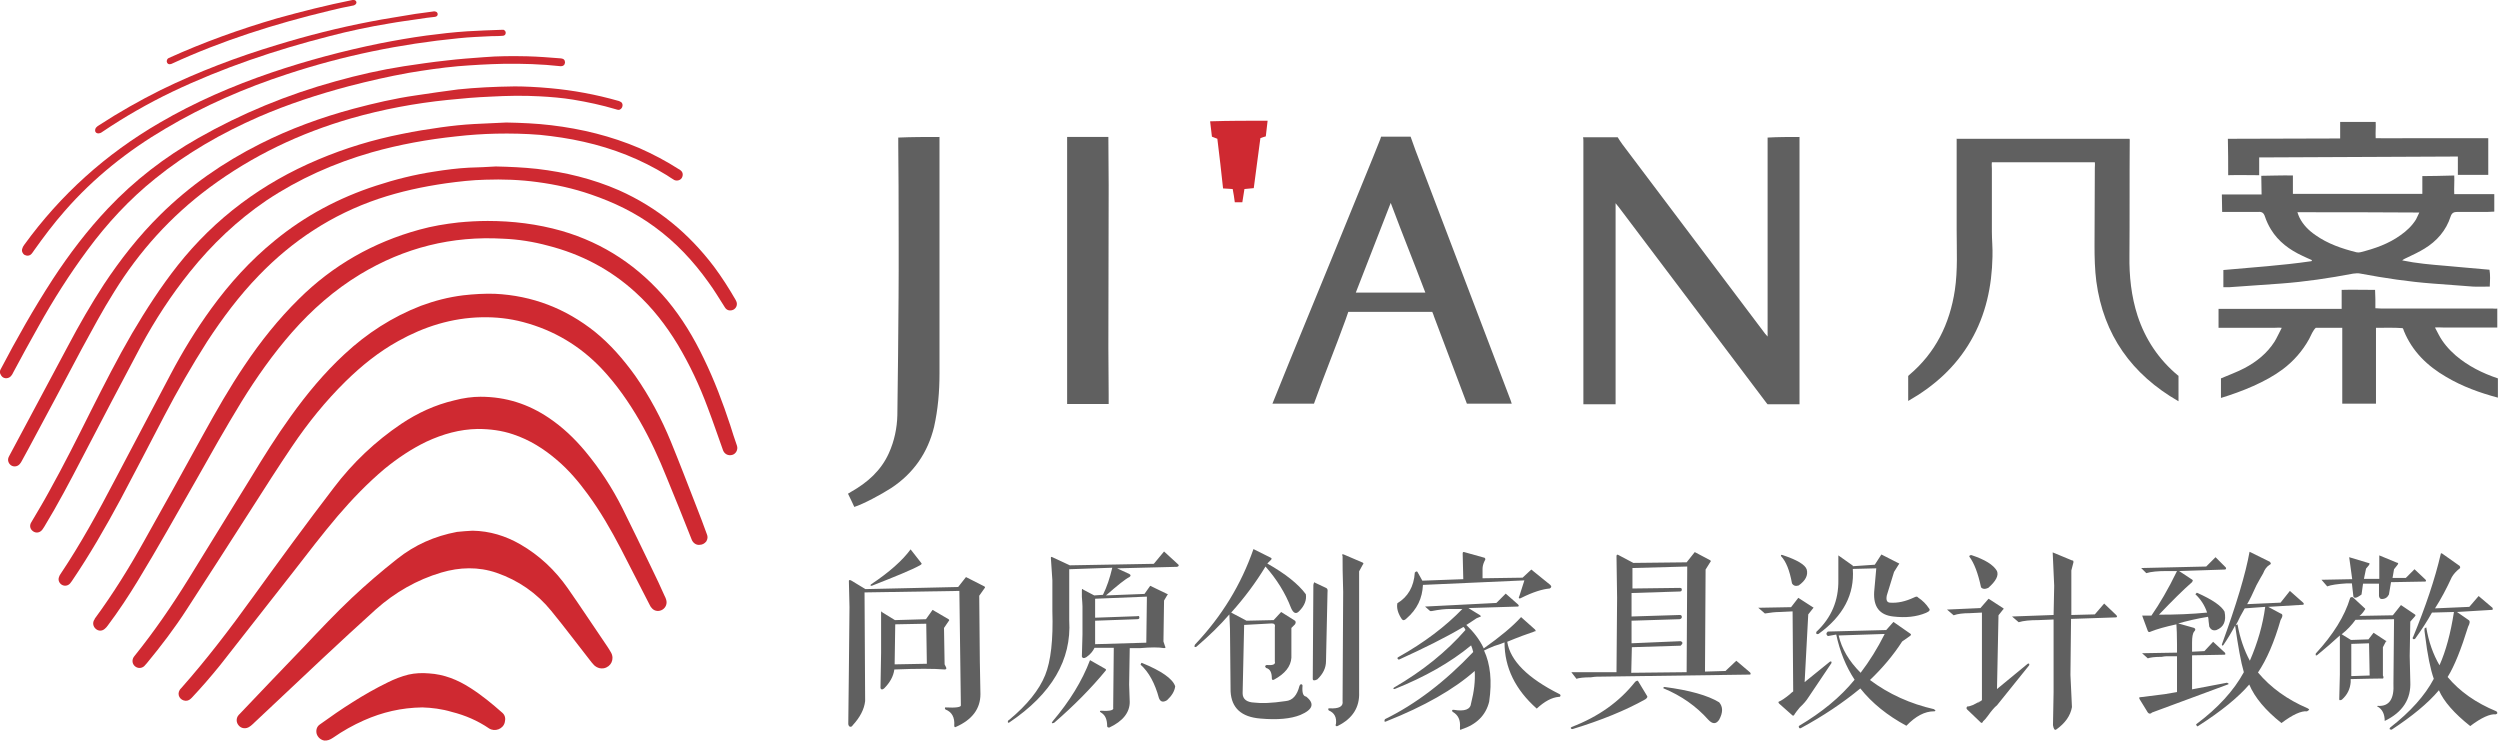 <?xml version="1.0" encoding="utf-8"?>
<!-- Generator: Adobe Illustrator 20.1.0, SVG Export Plug-In . SVG Version: 6.00 Build 0)  -->
<svg version="1.1" id="图层_1" xmlns="http://www.w3.org/2000/svg" xmlns:xlink="http://www.w3.org/1999/xlink" x="0px" y="0px"
	 viewBox="0 0 830.5 246" style="enable-background:new 0 0 830.5 246;" xml:space="preserve">
<style type="text/css">
	.st0{fill-rule:evenodd;clip-rule:evenodd;fill:#CF2931;}
	.st1{fill-rule:evenodd;clip-rule:evenodd;fill:#606060;}
	.st2{fill:#606060;}
</style>
<path class="st0" d="M0,123.9c-0.1-0.5,0.1-1,0.1-1c5.4-10.3,11.1-20.4,17.4-30.1C23,84.4,29,76.5,35.9,69.2
	c8.8-9.3,18.8-17,29.9-23.3c14.4-8.2,29.7-14.5,45.7-18.9c7.5-2.1,15-3.8,22.7-5c4.7-0.7,9.4-1.4,14.1-1.9c4.1-0.5,8.3-0.8,12.4-1.1
	c4.8-0.4,9.6-0.4,14.4-0.3c3.8,0.1,7.5,0.4,11.3,0.7c0.9,0.1,1.3,0.6,1.3,1.4c-0.1,0.8-0.6,1.2-1.4,1.2c-6.4-0.7-12.7-0.9-19.1-0.8
	c-5,0.1-10.1,0.4-15.1,0.8c-5.5,0.5-10.9,1.3-16.3,2.2c-6.7,1.2-13.2,2.7-19.8,4.4c-10.2,2.7-20.3,6-30,10.2
	c-12.3,5.4-23.9,12-34.4,20.5c-8.6,6.9-16,14.9-22.5,23.7c-6,8.1-11.4,16.6-16.3,25.4c-2.9,5.1-5.7,10.3-8.5,15.5
	c-0.1,0.2-0.2,0.5-0.4,0.7c-0.8,1.3-2.6,1.4-3.4,0.3C0.4,124.7,0.1,124.3,0,123.9z"/>
<path class="st0" d="M232.3,181c-1.1,0.1-2.1-0.7-2.5-1.7c-2.7-6.9-5.5-13.8-8.3-20.6c-2.6-6.5-5.5-12.8-9-18.9
	c-3.6-6.2-7.7-12.1-12.6-17.3c-7.2-7.6-15.9-12.8-26.1-15.5c-4.5-1.2-9.1-1.7-13.8-1.6c-9.9,0.2-19.1,3.1-27.7,7.9
	c-6.5,3.6-12.2,8.2-17.5,13.4c-6.7,6.6-12.5,13.8-17.7,21.5c-4.6,6.8-9,13.7-13.4,20.6c-7.2,11.2-14.4,22.5-21.7,33.7
	c-4,6.2-8.5,12.1-13.2,17.8c-0.3,0.3-0.6,0.7-0.9,1c-0.9,0.8-2.2,0.8-3.1,0c-0.9-0.8-1-2-0.4-3c0.1-0.1,0.2-0.3,0.3-0.4
	c6.6-8.2,12.5-16.8,18-25.7c6.9-11.2,13.8-22.4,20.7-33.6c4.2-6.9,8.5-13.8,13.2-20.3c5.3-7.4,11.1-14.4,17.8-20.6
	c7.5-7,15.9-12.4,25.4-16.1c4.6-1.7,9.2-2.9,14.1-3.5c3.5-0.4,7-0.6,10.5-0.5c12.5,0.6,23.5,4.9,33.2,12.6
	c5.2,4.2,9.5,9.2,13.4,14.6c4.8,6.9,8.7,14.2,11.9,22c2.9,7.1,5.7,14.4,8.5,21.6c1.2,3,2.3,6,3.4,9c0.4,0.9,0.3,1.7-0.2,2.5
	C234,180.6,233.3,181,232.3,181z"/>
<path class="st0" d="M159.6,131.8c8.6,0,16,2.5,22.7,7c4.6,3.1,8.5,6.8,12.1,11.1c4.9,5.9,9,12.2,12.4,19c3.3,6.6,6.5,13.3,9.7,19.9
	c1.5,3,2.9,6.1,4.3,9.2c0.2,0.4,0.4,0.8,0.5,1.2c0.4,1.3-0.1,2.6-1.2,3.3c-1.1,0.7-2.5,0.6-3.4-0.3c-0.4-0.4-0.7-0.8-0.9-1.3
	c-3.2-6.2-6.4-12.5-9.6-18.7c-3.3-6.3-6.8-12.4-11-18.1c-3-4.1-6.3-8-10.2-11.3c-4.3-3.7-9.1-6.7-14.5-8.5
	c-3.8-1.3-7.8-1.8-11.8-1.8c-6,0.1-11.6,1.7-17,4.2c-5,2.4-9.6,5.5-13.9,9c-5.7,4.8-10.8,10.1-15.6,15.7c-5.1,6-9.9,12.3-14.8,18.6
	c-8.1,10.3-16.2,20.7-24.3,31c-3,3.7-6.1,7.3-9.4,10.8c-0.6,0.6-1.1,1-2,1c-1.9-0.1-3-2-2-3.6c0.1-0.2,0.3-0.4,0.5-0.6
	c8.5-9.6,16.2-19.7,23.7-30.1c8.9-12.3,17.8-24.5,27-36.5c6.3-8.3,13.8-15.4,22.4-21.2c5.4-3.6,11.2-6.3,17.6-7.8
	C153.9,132.2,157,131.8,159.6,131.8z"/>
<path class="st0" d="M162,73.4c8.3,0,16.5,1,24.6,3.3c14.1,4.1,25.7,11.9,35.1,23.1c4.9,5.9,8.8,12.4,12.1,19.3
	c3.5,7.2,6.3,14.6,8.8,22.2c0.7,2.2,1.4,4.5,2.2,6.7c0.5,1.4-0.4,2.8-1.5,3.1c-1.3,0.4-2.6-0.2-3.1-1.5c-1.7-4.7-3.3-9.5-5.1-14.2
	c-2.7-7.3-6-14.3-10-21c-3.9-6.4-8.4-12.2-13.9-17.2c-8.4-7.7-18.2-12.8-29.2-15.6c-4.8-1.3-9.8-2.1-14.8-2.3
	c-17.1-1-32.9,3-47.5,11.8c-8.6,5.2-16.1,11.8-22.7,19.3c-6.3,7.2-11.8,15-16.8,23.1c-5.2,8.5-10.1,17.2-15,25.9
	c-6.4,11.2-12.7,22.5-19.4,33.5c-3.1,5.1-6.4,10.1-10,14.9c-0.3,0.4-0.6,0.8-1,1.1c-0.9,0.8-2.1,0.8-3,0c-0.9-0.8-1.1-2-0.5-3
	c0.1-0.1,0.2-0.2,0.2-0.4c6.1-8.3,11.5-17,16.5-26c6.6-11.7,13.1-23.5,19.6-35.3c4.3-7.8,8.7-15.5,13.7-22.9
	c5.3-7.9,11.2-15.3,18-22c11.3-11.2,24.7-18.8,40-23c4.3-1.2,8.6-1.9,13-2.4C155.4,73.6,158.7,73.4,162,73.4z"/>
<path class="st0" d="M157,176.3c5.7,0.1,10.9,1.7,15.8,4.5c6.4,3.7,11.6,8.6,15.8,14.6c4.4,6.3,8.6,12.7,12.9,19
	c0.5,0.8,1.1,1.6,1.5,2.4c1.2,2.2,0,4.7-2.4,5.2c-1.1,0.2-2.1-0.1-3-0.8c-0.4-0.4-0.8-0.8-1.1-1.2c-4.5-5.7-8.8-11.5-13.4-17.1
	c-4.8-5.9-10.9-10.1-18.1-12.6c-6.1-2.1-12.3-1.9-18.4-0.1c-8.1,2.4-15.4,6.6-21.7,12.2c-5.9,5.3-11.8,10.8-17.6,16.2
	c-7.8,7.3-15.6,14.7-23.5,22.1c-0.3,0.3-0.6,0.5-0.9,0.7c-1.1,0.8-2.7,0.7-3.6-0.4c-0.9-1-0.9-2.5,0-3.5c0.1-0.1,0.2-0.2,0.3-0.3
	c7.2-7.6,14.5-15.2,21.7-22.7c5.1-5.4,10.2-10.8,15.6-15.9c4.8-4.5,9.8-8.8,15-12.9c5.9-4.7,12.5-7.6,19.9-9
	C153.5,176.5,155.3,176.4,157,176.3z"/>
<path class="st0" d="M164.7,55.3c4.6,0.1,9.1,0.3,13.7,0.8c9.4,1.1,18.5,3.3,27.2,7.1c12.8,5.7,23.2,14.3,31.6,25.4
	c2.6,3.5,4.9,7.1,7.1,10.9c0.1,0.2,0.2,0.4,0.3,0.6c0.5,1.1,0,2.3-1,2.8c-1.1,0.5-2.2,0.2-2.8-0.8c-1.8-2.8-3.5-5.7-5.5-8.4
	c-5-7-10.8-13.2-17.8-18.3c-6.5-4.8-13.6-8.2-21.2-10.8c-5.8-2-11.7-3.3-17.7-4.1c-5.8-0.8-11.6-1-17.4-0.8
	c-4.4,0.1-8.7,0.6-13.1,1.2c-7.6,1.1-15.1,2.7-22.5,5.2c-15.3,5.2-28.4,13.8-39.6,25.4c-6.5,6.7-12.1,14.2-17.2,22
	c-5.1,8-9.8,16.2-14.2,24.6c-4.8,9.2-9.6,18.5-14.5,27.7c-5,9.3-10.3,18.5-16.2,27.2c-0.2,0.3-0.4,0.5-0.6,0.8
	c-0.7,0.8-1.8,1-2.7,0.5c-0.9-0.5-1.4-1.6-1-2.6c0.1-0.4,0.3-0.7,0.5-1c6.7-10,12.5-20.6,18.1-31.3c6.1-11.6,12.3-23.3,18.4-34.9
	c4-7.6,8.5-15,13.6-22c6.1-8.4,13-16,21.1-22.6c10-8.2,21.3-14.2,33.6-18.2c6.4-2.1,12.8-3.7,19.4-4.7c3.8-0.6,7.6-1.1,11.5-1.3
	C158.8,55.6,161.8,55.5,164.7,55.3z"/>
<path class="st0" d="M168.2,40.7c5,0.1,9.9,0.3,14.9,0.9c10.1,1.2,19.9,3.6,29.3,7.6c4.5,2,8.9,4.3,13.1,7c0.2,0.1,0.4,0.2,0.6,0.4
	c0.8,0.6,0.9,1.6,0.4,2.5c-0.5,0.8-1.6,1.1-2.5,0.7c-0.9-0.5-1.7-1.1-2.5-1.6c-8.6-5.3-17.8-8.9-27.6-11.1
	c-4.8-1.1-9.6-1.8-14.5-2.3c-4.9-0.4-9.8-0.5-14.6-0.4c-4.4,0.1-8.8,0.4-13.2,0.9c-9.5,1-18.9,2.7-28.1,5.3
	c-12.5,3.6-24.2,8.8-35,16c-9.7,6.6-18.1,14.6-25.4,23.7c-6.2,7.7-11.6,16-16.3,24.7c-6.6,12.4-13.1,24.8-19.6,37.3
	c-4,7.7-8,15.3-12.5,22.7c-0.2,0.3-0.4,0.6-0.6,0.9c-0.8,1.1-2.1,1.3-3.1,0.6c-1-0.7-1.3-1.9-0.6-3c2-3.4,4-6.7,5.9-10.2
	c4.9-8.8,9.4-17.8,13.9-26.8c4.4-8.7,8.8-17.4,13.7-25.8c4.6-7.8,9.5-15.4,15.1-22.5c12.5-15.8,28.2-27.4,46.7-35.2
	c9-3.8,18.2-6.6,27.8-8.5c4.3-0.9,8.7-1.6,13-2.2c3.6-0.5,7.3-0.9,11-1.1C161,41,164.6,40.9,168.2,40.7z"/>
<path class="st0" d="M171,28.7c3.2,0,7.5,0.2,11.8,0.6c7.7,0.7,15.2,2.1,22.6,4.2c0.2,0,0.3,0.1,0.5,0.2c0.7,0.2,1,0.8,0.9,1.5
	c-0.1,0.7-0.7,1.3-1.3,1.3c-0.3,0-0.6-0.1-0.9-0.2c-4.7-1.4-9.4-2.4-14.2-3.2c-3.7-0.6-7.4-0.9-11.1-1.1c-5.4-0.3-10.9-0.2-16.3,0.1
	c-4.8,0.2-9.5,0.6-14.3,1.1c-10.8,1.1-21.5,3.1-32,6.1c-17,4.9-32.8,12.4-47.1,23C56.8,71.8,46.3,83.4,37.9,97
	c-3.9,6.2-7.3,12.6-10.8,19c-5.8,10.9-11.6,21.9-17.5,32.8c-0.8,1.5-1.6,2.9-2.4,4.4c-0.2,0.3-0.3,0.6-0.6,0.9
	c-0.7,0.9-2,1.1-2.9,0.5c-0.9-0.6-1.3-1.8-0.8-2.8c0.1-0.1,0.1-0.3,0.2-0.4c6.5-12.2,13-24.3,19.5-36.5c3.7-7,7.6-13.8,11.9-20.4
	c5.5-8.3,11.6-16.1,18.7-23.1C63,61.7,74.1,54,86.4,47.8c9.9-5,20.3-8.8,31.1-11.7c6.8-1.8,13.6-3.4,20.6-4.4
	c4.7-0.7,9.4-1.4,14.1-2C158.1,29.1,164,28.8,171,28.7z"/>
<path class="st0" d="M140.3,235c-7,0.1-13.3,1.6-19.4,4.3c-3.6,1.6-7,3.5-10.3,5.8c-0.9,0.6-1.8,1-2.9,0.9c-1.1-0.2-2.1-1-2.5-2.2
	c-0.3-1.2,0-2.4,1-3.1c7.2-5.2,14.6-10.1,22.6-14c2.2-1.1,4.5-2,6.9-2.6c2.2-0.5,4.5-0.6,6.8-0.4c5,0.3,9.5,2.1,13.7,4.8
	c3.8,2.4,7.3,5.3,10.7,8.3c0.9,0.8,1.1,1.9,0.8,3.1c-0.5,2.3-3.3,3.3-5.2,2.1c-3.8-2.6-8-4.4-12.4-5.5
	C146.8,235.5,143.4,235.1,140.3,235z"/>
<path class="st0" d="M168,10.9c0,0.6-0.4,1-1.1,1c-1.1,0.1-2.2,0.1-3.4,0.1c-3.7,0.2-7.4,0.3-11.1,0.7c-19.4,1.9-38.4,5.8-56.9,11.9
	c-14.1,4.6-27.7,10.5-40.5,18.1c-12.6,7.4-23.9,16.4-33.5,27.4c-3.7,4.2-7,8.6-10.2,13.1c-0.3,0.4-0.5,0.8-0.8,1.1
	c-0.6,0.7-1.5,0.8-2.3,0.4c-0.7-0.4-1.1-1.3-0.8-2.1c0.1-0.4,0.3-0.8,0.6-1.2c12.1-16.7,27.1-30.2,45-40.6
	c11.8-6.9,24.3-12.3,37.2-16.7c11.8-4,23.8-7.2,36.1-9.7c5.1-1,10.2-1.9,15.4-2.6c4.5-0.6,9-1.1,13.5-1.4c3.8-0.2,7.7-0.4,11.5-0.5
	c0.2,0,0.4,0,0.6,0C167.7,10.1,168,10.4,168,10.9z"/>
<path class="st0" d="M33.3,44.2c-0.8,0.3-1.4,0-1.6-0.4c-0.2-0.4-0.1-1,0.2-1.4c0.3-0.3,0.6-0.6,1-0.8c6.6-4.3,13.5-8.2,20.5-11.7
	c12.5-6.1,25.4-11,38.7-15c10.1-3.1,20.4-5.7,30.8-7.7c5-1,10.1-1.7,15.2-2.6c2-0.3,4-0.5,5.9-0.8c0.1,0,0.3-0.1,0.4,0
	c0.6,0,1,0.4,1,0.9c0,0.5-0.3,0.8-0.9,0.9c-1.8,0.2-3.6,0.4-5.3,0.7c-3.3,0.5-6.6,0.9-9.9,1.5c-6.7,1.1-13.3,2.5-19.8,4.2
	c-18,4.6-35.5,10.5-52.3,18.5c-8.1,3.9-15.8,8.3-23.2,13.3C33.8,44,33.5,44.1,33.3,44.2z"/>
<path class="st0" d="M117.5,1.8c0,0,1-0.3,0.9-1.1c-0.2-0.9-1.3-0.7-1.3-0.7l0,0c-8.5,1.7-16.8,3.8-25.1,6.1
	C79.7,9.7,67.7,14,56,19.3c-0.4,0.2-0.8,0.8-0.5,1.5c0.4,0.8,1.2,0.5,1.5,0.4c16.7-7.7,34.4-13.3,52.3-17.6
	C112.1,2.9,114.8,2.3,117.5,1.8L117.5,1.8z"/>
<path class="st1" d="M597.8,45.5c0,0.5,0,0.9,0,1.4c0,28.7,0,57.3,0,86c0,0.4,0,0.8,0,1.4c-2.2,0-4.3,0-6.3,0c-1.2,0-3.2,0-4.3,0
	c0,0-0.3-0.3-0.5-0.6c-16.3-21.6-32.5-43.1-48.8-64.7c-0.3-0.4-0.7-0.9-1.2-1.5c0,22.4,0,44.6,0,66.8c-3.6,0-7.1,0-10.7,0
	c0-0.5,0-0.9,0-1.3c0-28.7,0-57.3,0-86c0-0.5,0-0.9-0.1-1.4c3.8,0,7.7,0,11.5,0c0.5,0.8,1,1.6,1.6,2.4c15.8,21,31.6,41.9,47.4,62.9
	c0.2,0.2,0.4,0.5,0.8,0.9c0-0.7,0-1.1,0-1.4c0-21.2,0-42.4,0-63.5c0-0.4,0-0.8,0-1.2C590.7,45.5,594.2,45.5,597.8,45.5z"/>
<path class="st1" d="M312.1,45.5c0,4.8,0,9.6,0,14.4c0,21.4,0,42.8,0,64.3c0,5.9-0.5,11.8-1.8,17.6c-2.1,8.6-6.8,15.4-14.2,20.3
	c-3.4,2.2-9.4,5.4-12.3,6.3c-0.7-1.4-1.3-2.9-2.1-4.4c0.4-0.2,0.7-0.4,1-0.6c5.5-3.1,10-7.1,12.6-12.9c1.8-4,2.7-8.3,2.8-12.6
	c0.2-13.1,0.3-26.2,0.4-39.2c0.1-12.3,0-24.6,0-36.9c0-4.5-0.1-9-0.1-13.5c0-0.8,0-1.7,0-2.6C302.9,45.5,307.6,45.5,312.1,45.5z"/>
<path class="st1" d="M368.2,45.5c0,5.4,0.1,10.8,0.1,16.2c0,17.9-0.1,35.8-0.1,53.7c0,5.2,0.1,10.5,0.1,15.7c0,1,0,2,0,3.1
	c-4.5,0-9.1,0-13.8,0c0-29.6,0-59.1,0-88.7C359,45.5,363.6,45.5,368.2,45.5z"/>
<path class="st1" d="M768,86.4c-1-0.4-2-0.9-3.1-1.4c-4.3-2-8-4.7-10.5-8.8c-0.8-1.3-1.5-2.8-2-4.3c-0.4-1.2-1-1.6-2.2-1.5
	c-3.2,0-6.5,0-9.7,0c-0.7,0-1.4,0-2.3,0c0-2-0.1-3.8-0.1-5.8c4.3,0,9.1,0,13.2,0c0-2.1-0.1-4-0.1-6.2c1.5,0,7.7-0.2,10.5-0.1
	c0,2,0,4,0,6.1c14.5,0,28.6,0,43,0c0-2.1,0-4,0-5.9c1.7,0,8-0.1,10.6-0.2c0.1,2-0.1,4,0,6.2c4.4,0,8.9,0,13.3,0c0,2,0,3.8,0,5.8
	c-0.8,0-1.5,0.1-2.2,0.1c-3.4,0-6.8,0-10.1,0c-1.1,0-1.8,0.3-2.2,1.5c-1.5,4.7-4.6,8.2-8.7,10.7c-1.8,1.1-3.7,2-5.6,2.9
	c-0.6,0.3-1.2,0.5-1.8,1c4.8,1,9.6,1.4,14.4,1.8c4.8,0.4,9.6,0.9,14.6,1.3c0.3,1.8,0.2,3.6,0.1,5.6c-2,0-3.8,0.1-5.6,0
	c-4.4-0.3-8.8-0.7-13.3-1c-8-0.6-16-1.8-24-3.3c-0.8-0.2-1.7-0.1-2.5,0c-7.9,1.5-15.9,2.7-24,3.3c-5.7,0.4-11.3,0.8-17,1.2
	c-0.6,0-1.3,0-2.1,0c0-2,0-3.8,0-5.7c9.8-0.9,19.4-1.5,29-2.9C768,86.8,768,86.6,768,86.4z M763.2,70.5c0.3,0.9,0.5,1.4,0.7,1.8
	c1.2,2.4,3.1,4.3,5.3,5.8c4.1,2.9,8.8,4.5,13.6,5.7c0.4,0.1,0.9,0.1,1.3,0c4.8-1.2,9.4-2.8,13.4-5.7c2-1.4,3.8-3.1,5.1-5.2
	c0.3-0.6,0.6-1.2,1.1-2.3C790,70.5,776.8,70.5,763.2,70.5z"/>
<path class="st1" d="M826.6,45.9c0,4.2,0,8.1,0,12.2c-3.4,0-6.7,0-10.1,0c0-2,0-4.3,0-6.1c-1.8,0-63.8,0.3-66,0.3c0,1.8,0,3.8,0,5.9
	c-3.5,0-6.8-0.1-10.3,0c0-4,0-8-0.1-12.1c0.9,0,2,0,2.7,0c10.5,0,24.1-0.1,34.6-0.1c0,0,0,0.4,0-3.4c0-0.7,0-1.4,0-2.1
	c1.5,0,8.6,0,11.8,0c0.1,1.8-0.1,3.3,0,5.4c4.2,0.1,8.5,0,12.6,0c4.1,0,8.2,0,12.3,0C818.3,45.9,822.4,45.9,826.6,45.9z"/>
<path class="st0" d="M421.1,40.1c-0.2,1.8-0.4,3.5-0.6,5.2c-0.6,0.2-1.1,0.3-1.8,0.6c-0.7,5.5-1.5,11-2.2,16.6
	c-1.1,0.1-2,0.2-3.1,0.3c-0.2,1.5-0.5,2.9-0.7,4.4c-0.8,0-1.6,0-2.5,0c-0.2-1.5-0.4-2.9-0.7-4.4c-1-0.1-2-0.1-3.2-0.2
	c-0.6-5.5-1.2-11-1.9-16.5c-0.6-0.2-1.1-0.4-1.8-0.7c-0.2-1.6-0.4-3.3-0.6-5.1C408.4,40.1,414.6,40.1,421.1,40.1z"/>
<path class="st1" d="M474.7,103 M475.8,103.6l0.4,1l0.2,0.6c3.6,9.7,7.3,19.2,10.9,28.9h14.9c-0.1-0.4-0.3-0.8-0.4-1.2
	c-9.9-26.1-19.9-52.2-29.8-78.3c-1.2-3-2.3-6.1-3.4-9.2c-3.3,0-6.5,0-9.8,0c-0.1,0.3-0.2,0.6-0.3,0.9c-0.8,2-1.6,4-2.4,6
	c-9.2,22.6-18.4,45.1-27.7,67.7c-1.9,4.7-3.8,9.4-5.7,14.1h13.8c3.4-9.5,7.1-18.5,10.5-27.9h0l0.9-2.6 M450.4,97.2l11.6-29.8
	c4.7,12.5,6.7,17.2,11.5,29.8C464.1,97.2,459.9,97.2,450.4,97.2z"/>
<path class="st1" d="M723.6,124.8c-6.4-5.3-10.9-12-13.5-19.9c-2.1-6.5-2.8-13.2-2.7-20c0.1-12.4,0-26.4,0.1-38.8c0,0-0.1,0.5-0.1,0
	c-2.9,0-55.7,0-57.3,0c0,0.4-0.1-0.5-0.1,0c0,9.5,0,20.5,0,30.1c0,6.7,0.4,13.5-0.6,20.2c-1.7,11.2-6.4,20.8-15.2,28.2
	c-0.1,0.1-0.2,0.2-0.3,0.3v8.3c8.6-4.9,15.8-11.3,20.8-20c5-8.6,7-18.1,7.2-27.9c0.1-2.8-0.2-5.6-0.2-8.3c0-6.9,0-13.9,0-20.9
	c0-0.7-0.1-1.4,0-2.2c11.4,0,22.9,0,34.2,0c0.1,0.7,0,1.3,0,1.9c0,8.6-0.1,17.2-0.1,25.8c0,4,0.1,8,0.6,11.9
	c2.4,17.8,11.8,30.9,27.3,39.8V124.8z"/>
<path class="st1" d="M827.2,108.8c0.8,0,1.6,0,2.4,0c0-2.1,0-4.2,0-6.3c-0.5,0.1-1,0-1.6,0c-12.3,0-24.6,0-36.9,0
	c-0.6,0-1.2-0.1-2-0.1c0-1.1,0-2.1,0-3c0-1-0.1-2.1-0.1-3.1c-2.7,0-8.8-0.1-11.1,0c0,1.9,0,4.1,0,6.3c-13.8,0-27.3,0-40.9,0
	c0,2.1,0,4.2,0,6.3c0.9,0,1.7,0,2.5,0c5.3,0,10.6,0,15.9,0c0.7,0,1.5-0.1,2.6,0c-0.9,1.7-1.6,3.3-2.4,4.6c-2.5,3.9-6,6.7-10,8.8
	c-2,1.1-5.7,2.5-7.8,3.4v6.5c6.9-2.1,14.9-5.3,20.5-9.5c3.6-2.7,6.6-6.1,8.8-10.1c0.6-1.2,1.3-2.9,2.2-3.7c0,0,2.6,0,4,0
	c1.5,0,3,0,4.8,0c0,8.5,0,16.9,0,25.2c2.4,0,9.4,0,11.2,0c0-8.2,0-16.7,0-25.2c3.2,0,6-0.1,8.7,0.1c0.4,0,0.4,0.6,0.6,1
	c2.8,6.8,7.8,11.6,14,15.2c5.4,3.2,11.2,5.3,17.2,6.9c0-2.1,0-4.2,0-6.4c-5.1-1.7-9.9-4.1-14-7.6c-2.3-2-4.3-4.3-5.7-7
	c-0.3-0.6-0.7-1.4-1.2-2.3c1-0.1,1.9,0,2.7,0C816.6,108.8,821.9,108.8,827.2,108.8z"/>
<g>
	<path class="st2" d="M320.9,191.7l6.1,3.1c0.3,0.2,0.3,0.4,0,0.7l-1.7,2.4l0.2,21.8l0.2,10.9c0,4.8-2.7,8.5-8.2,10.9
		c-0.3,0.2-0.5,0-0.5-0.5c0.2-2.7-0.8-4.5-2.9-5.3c-0.2-0.2-0.2-0.3-0.2-0.5c0-0.2,0.1-0.2,0.2-0.2c3.5,0.2,5.2-0.1,5.1-0.7l-0.5-38
		l-31.5,0.5l0.2,36.1c-0.3,2.7-1.7,5.4-4.1,8c-0.3,0.5-0.6,0.6-1,0.5c-0.3-0.2-0.5-0.5-0.5-1l0.2-17.9l0.2-20.8l-0.2-8.7
		c0-0.3,0.2-0.4,0.7-0.2l4.8,2.9l30.8-0.7L320.9,191.7z M302.5,182.5l3.6,4.6c0.2,0.2,0,0.4-0.5,0.7c-2.7,1.5-8.1,3.7-16,6.8
		c-0.5,0-0.6-0.2-0.2-0.5C295.4,190.1,299.8,186.2,302.5,182.5z M307.6,205.7l2.2-3.1l5.3,3.1c0.3,0.2,0.3,0.4,0,0.7l-1.5,2.2
		l0.2,12.1l0.5,1c0.2,0.5,0,0.7-0.5,0.7c-3.6-0.3-9.1-0.3-16.7,0c-0.3,2.3-1.5,4.4-3.4,6.3c-0.6,0.5-1.1,0.4-1.2-0.2l0.2-11.6v-8.5
		v-5.1c0-0.3,0.1-0.3,0.2,0l4.4,2.7L307.6,205.7z M297.4,207.4l-0.2,13.3l10.7-0.2l-0.2-13.3L297.4,207.4z"/>
	<path class="st2" d="M363.6,215.2c-0.5,1.1-1.4,2.2-2.7,3.1c-0.8,0.5-1.3,0.4-1.5-0.2l0.2-7.3v-9.4c0-0.6-0.1-1.7-0.2-3.1
		c0-1.1,0-1.9,0-2.2c0-0.5,0.2-0.6,0.5-0.2l3.6,1.9l2.9-0.2c1.3-2.6,2.3-5.6,3.1-9l-14.3,0.5v17c0.8,13.1-5.8,24.4-19.9,33.9
		c-0.3,0.2-0.5,0.1-0.5-0.2c0-0.3,0.2-0.6,0.5-0.7c6-5,9.9-9.9,11.9-14.8c1.9-4.7,2.7-11.8,2.4-21.3v-10.2l-0.5-7.5
		c0-0.3,0.2-0.4,0.5-0.2l5.8,2.7l27.9-0.5l3.4-4.1l4.8,4.4c0.2,0.3,0,0.6-0.5,0.7l-19.9,0.5l4.1,1.9c0.5,0.3,0.5,0.6,0,1
		c-1.3,0.6-3.9,2.7-7.8,6.1l12.8-0.5l1.9-2.7l5.6,2.7c0.3,0,0.3,0.2,0,0.5l-1,1.7l-0.2,13.6l0.5,1.5l0.2,0.5
		c-0.2,0.2-0.3,0.2-0.5,0.2c-1.8-0.3-4.4-0.3-7.8,0h-3.6l-0.2,12.1l0.2,5.8c0,3.5-2.3,6.4-6.8,8.5c-0.5,0-0.7-0.2-0.7-0.5
		c0-2.1-0.6-3.6-1.9-4.4c-0.3-0.2-0.5-0.3-0.5-0.5c0-0.2,0.2-0.2,0.5-0.2c2.9,0.2,4.2-0.2,3.9-1l0.2-19.9L363.6,215.2z M367.2,222.2
		c0.3,0.2,0.3,0.4,0,0.7c-4.7,5.7-10.3,11.4-17,17.2c-0.8,0.3-1,0.2-0.5-0.5c5.6-6.6,9.8-13.4,12.4-20.3L367.2,222.2z M381,198.2
		l-17.2,0.7v6.3l14-0.5c0.5-0.2,0.7,0,0.7,0.5c0,0.3-0.2,0.5-0.7,0.5l-14,0.5v7.8l17-0.5L381,198.2z M379.3,220.2
		c6.6,2.7,10.3,5.3,11.1,7.8c-0.2,1.6-1.1,3.1-2.7,4.6c-1.3,0.8-2.2,0.6-2.7-0.7c-1.3-4.8-3.3-8.6-6.1-11.1
		C379.1,220.4,379.1,220.2,379.3,220.2z"/>
	<path class="st2" d="M425.6,203.3l4.6,2.9c0.3,0.3,0.3,0.7,0,1.2l-1.2,1.2v9.9c-0.2,2.9-2.1,5.3-5.8,7.3c-0.5,0.2-0.7,0-0.7-0.5
		c0-1.9-0.6-3.1-1.9-3.4c-0.5-0.5-0.4-0.8,0.2-1c2.1,0.2,3-0.2,2.7-1.2v-11.4c0.2-0.8-0.2-1.2-1-1.2l-9.2,0.5v0.2l-0.5,22.5
		c0,1.9,1.3,3,3.9,3.1c2.3,0.3,5.7,0.2,10.4-0.5c2.3-0.2,3.8-1.9,4.6-5.1c0.2-0.3,0.3-0.5,0.5-0.5c0.3,0,0.5,0.2,0.5,0.5
		c-0.2,2.3,0.2,3.5,1.2,3.6c2.9,2.3,2.3,4.3-1.9,6.1c-3.2,1.3-7.7,1.7-13.3,1.2c-6.3-0.5-9.6-3.5-9.9-9l-0.2-20.8l-0.2-4.8
		c-3.1,3.6-6.7,7.1-10.9,10.7c-0.3,0.2-0.6,0.2-0.7,0c0-0.3,0.1-0.6,0.2-0.7c8.9-9.4,15.3-19.9,19.4-31.7l5.8,2.9
		c0.3,0.2,0.3,0.4,0,0.7l-1.2,1.2c6,3.4,10.3,6.8,12.8,10.2c0.3,1.9-0.4,3.8-2.2,5.6c-1,1.1-1.9,0.8-2.7-1c-1.9-5-4.8-9.6-8.5-13.8
		c-3.2,5.3-7,10.4-11.4,15.3l5.1,2.7l9-0.2L425.6,203.3z M436.9,193.6l3.6,1.7c0.5,0.2,0.6,0.6,0.5,1.5l-0.5,22.8
		c0,2.3-1,4.3-2.9,6.1c-1,0.5-1.5,0.4-1.5-0.2l0.2-31.2C436.5,193.4,436.6,193.3,436.9,193.6z M446.4,184.2l6.3,2.7
		c0.3,0.2,0.3,0.4,0,0.7l-1.2,2.2v40.2c0.2,5-2.2,8.7-7,11.1c-0.3,0.2-0.6,0.2-0.7,0c-0.2-0.2-0.2-0.3,0-0.5
		c0.3-2.3-0.5-3.8-2.4-4.6c-0.3-0.5-0.2-0.7,0.2-0.7c3.2,0.2,4.7-0.6,4.4-2.4l0.2-36.3c-0.2-5.5-0.2-9.4-0.2-11.9
		C445.7,184.2,445.9,184,446.4,184.2z"/>
	<path class="st2" d="M481.7,202.3c-1.6,0-3.6,0.2-6.1,0.7c-0.2,0-0.3,0-0.5,0l-1.7-1.5l23.7-1.2l3.1-3.1l4.1,3.6
		c0.3,0.3,0.3,0.6,0,0.7l-16.5,0.5l3.9,2.4c0.3,0.3,0.3,0.5,0,0.5l-1.2,0.5c-0.3,0.2-0.8,0.5-1.5,1c-1,0.6-1.6,1.1-1.9,1.2
		c2.4,2.3,4.4,4.8,5.8,7.8c5.5-3.9,9.6-7.3,12.4-10.4l4.6,4.1c0.3,0.3,0.3,0.6,0,0.7c0-0.2-0.1-0.2-0.2,0c-2.4,0.8-5.4,1.9-9,3.4
		c1,6.3,6.8,12.1,17.4,17.4c0.3,0.2,0.4,0.4,0.2,0.7c0,0.2-0.2,0.2-0.5,0.2c-2.3,0.2-4.7,1.5-7.3,3.9c-7.1-6.3-10.7-13.6-10.7-22
		c-0.6,0.3-1.8,0.7-3.4,1.2c-1.5,0.6-2.6,1.1-3.4,1.5c2.1,4.5,2.7,10.2,1.7,17c-1.1,4.5-4.2,7.6-9.2,9.2c-0.2,0.2-0.3,0.2-0.5,0
		v-0.7c0.2-2.4-0.6-4.1-2.4-5.1c-0.2-0.2-0.2-0.3-0.2-0.5c0-0.2,0.2-0.2,0.5-0.2c3.7,0.6,5.6-0.1,5.8-2.2c1-3.9,1.4-7.4,1.2-10.7
		c-6.9,6.1-16.7,11.7-29.3,16.7c-0.3,0.2-0.6,0.2-0.7,0c0-0.3,0.1-0.6,0.2-0.7c10.2-5,19.9-12.4,29.3-22.3c-0.2-0.8-0.4-1.5-0.7-2.2
		c-6.9,5.7-15.4,10.5-25.4,14.5c-0.5,0-0.6-0.2-0.2-0.5c9.5-5.5,17.4-11.9,23.7-19.1c0-0.2-0.1-0.3-0.2-0.5
		c-0.2-0.3-0.3-0.5-0.5-0.5c-6.1,3.6-13.2,7.1-21.1,10.7c-0.3,0.2-0.6,0.1-0.7-0.2c-0.2-0.2-0.1-0.3,0.2-0.5
		c8.6-4.8,15.7-10.2,21.3-16H481.7z M467.2,205.5c-0.6,0.6-1.1,0.7-1.5,0.2c-1.3-1.9-1.8-3.7-1.5-5.3c3.5-2.1,5.5-5.5,5.8-10.2
		c0.5-0.5,0.8-0.5,1,0l1.5,2.7l13.6-0.5l-0.2-8.5c0-0.5,0.2-0.6,0.5-0.5l6.8,1.9c0.3,0.3,0.3,0.6,0,1c-0.5,1-0.7,1.9-0.7,2.7v3.1
		l13.3-0.2l2.9-2.7l6.3,5.1c0.5,0.5,0.4,0.9-0.2,1.2c-2.4,0.2-5.6,1.2-9.4,3.1c-0.3,0.2-0.6,0.2-0.7,0.2c-0.2-0.2-0.2-0.4,0-0.7
		l1.7-5.3l-33.7,1.5C472.5,198.7,470.8,202.4,467.2,205.5z"/>
	<path class="st2" d="M544.2,226.3l2.9,4.8c0.3,0.3,0.2,0.7-0.5,1.2c-6.6,3.7-14.7,7-24.2,9.9c-0.3,0-0.5-0.1-0.5-0.2
		c-0.2-0.2-0.1-0.3,0.2-0.5c8.9-3.4,15.9-8.4,21.1-15C543.7,226.1,544.1,226,544.2,226.3z M530.4,224.8c-0.5,0-1.1,0.1-1.9,0.2
		c-2.4,0-4,0.2-4.8,0.5l-1.7-2.2h15l0.2-24.7l-0.2-13.8c0-0.5,0.2-0.6,0.5-0.5l5.1,2.7l17.7-0.2l2.7-3.4l5.1,2.7
		c0.3,0.2,0.3,0.4,0,0.7l-1.5,2.4l-0.2,33.9l6.8-0.2l3.6-3.4l4.6,3.9c0.3,0.5,0.2,0.7-0.2,0.7L530.4,224.8z M558.3,213
		c0.8,0.3,0.8,0.8,0,1.5l-16.2,0.5l-0.2,8.5l18.4-0.2l0.2-35.1l-18.2,0.5v6.8l15.7-0.2c0.5,0,0.7,0.2,0.7,0.5c0,0.5-0.2,0.7-0.7,0.7
		l-16,0.5v7.8l16-0.5c0.5,0,0.7,0.2,0.7,0.7c0,0.3-0.2,0.6-0.7,0.7l-16,0.5v7.5L558.3,213z M552.9,228.2c8.4,1.1,14.4,2.8,18.2,5.1
		c1.3,1.5,1.3,3.4,0,5.8c-1,1.5-2.2,1.5-3.6,0c-4-4.5-9-8-14.8-10.4C552.4,228.6,552.5,228.4,552.9,228.2z"/>
	<path class="st2" d="M607.9,219.8c0.5-0.2,0.6,0,0.5,0.5l-7.8,11.6c-0.5,0.8-1.4,1.9-2.7,3.1c-0.8,1-1.4,1.7-1.7,2.2
		c-0.2,0.5-0.4,0.6-0.7,0.5l-4.4-3.9c-0.3-0.3-0.4-0.6-0.2-0.7c0.8-0.3,2-1.1,3.6-2.4c0.5-0.5,0.9-0.8,1.2-1l-0.2-26.6l-4.1,0.2
		c-1.6,0-3.3,0.2-5.1,0.5l-2.2-1.9l10.9-0.2l2.4-3.1l4.8,3.1c0.3,0,0.3,0.2,0,0.5l-1.5,1.9l-1.2,22.5L607.9,219.8z M592.2,184.4
		c4.8,1.6,7.5,3.2,8,4.8c0.5,1.9-0.4,3.7-2.7,5.3c-1,0.3-1.7,0.1-2.2-0.7c-0.8-4.4-2-7.3-3.6-9C591.5,184.4,591.7,184.2,592.2,184.4
		z M607.2,211.3c-0.6-0.5-0.6-1,0-1.5l19.4-0.5l2.4-2.7l5.6,3.9c0.3,0.2,0.3,0.4,0,0.7l-2.7,1.9c-2.9,4.5-6.5,8.8-10.7,12.8
		c6.3,4.7,13.4,7.9,21.3,9.7c0.2,0.2,0.3,0.3,0.5,0.5c-0.2,0.2-0.3,0.2-0.5,0.2c-3.1,0-6.1,1.6-9.2,4.8c-6.3-3.4-11.4-7.5-15.3-12.4
		c-5.8,4.8-12.4,9.2-19.6,13.1c-0.3,0.2-0.6,0.2-0.7,0c-0.2-0.3-0.2-0.6,0-0.7c7.4-4.4,13.6-9.4,18.4-15.3c-2.9-4.4-4.9-9.4-6.1-15
		L607.2,211.3z M630.7,187.1c0.3,0,0.3,0.2,0,0.5l-1.5,2.4l-2.4,7.8c-0.3,1.5,0,2.3,1,2.4c2.6,0.2,5.2-0.4,8-1.7
		c0.6-0.3,1-0.4,1.2-0.2l0.2,0.2c1.5,1,2.7,2.2,3.6,3.6c0.5,0.5,0.2,1-1,1.5c-3.1,1.3-6.7,1.7-10.9,1.2c-4.5-0.5-6.6-3.2-6.3-8.2
		l0.7-7.8l-7.8,0.2c0.6,8.4-3.1,15.6-11.4,21.6c-0.6,0.2-0.9-0.1-0.7-0.7c5-4.7,7.4-10.4,7.3-17.2v-8.2l4.8,3.4v0.2l7.3-0.5l2.2-3.4
		L630.7,187.1z M626.1,210.6l-15.3,0.5c1,4.4,3.4,8.5,7.3,12.4C621,219.7,623.7,215.4,626.1,210.6z"/>
	<path class="st2" d="M673.6,220.5c0.5-0.2,0.6,0,0.5,0.5l-10.7,13.3c-0.8,0.6-1.9,1.9-3.1,3.6c-0.6,0.8-1.1,1.4-1.5,1.7
		c-0.2,0.5-0.4,0.6-0.7,0.5l-4.6-4.4c-0.3-0.3-0.3-0.6,0-1c1,0,2.4-0.6,4.4-1.9c-1.5,1.1-1.3,1.1,0.5-0.2v-29.1l-4.1,0.2
		c-2.1,0-3.9,0.2-5.3,0.7l-2.2-1.9l11.1-0.5l2.7-3.1l4.8,3.1c0.3,0.2,0.3,0.3,0,0.5l-1.5,1.9l-0.5,24.5L673.6,220.5z M654.9,184.4
		c4.5,1.5,7.3,3.2,8.5,5.3c0.6,1.5-0.3,3.3-2.9,5.6c-1.1,0.5-1.9,0.4-2.4-0.2c-1-4.7-2.3-8.1-3.9-10.2
		C654.2,184.6,654.4,184.4,654.9,184.4z M688.8,186.8l-0.7,2.7v14.8l7.8-0.2l3.1-3.6l4.1,3.9l0.2,0.5c-0.2,0.2-0.3,0.2-0.5,0.2
		l-14.8,0.5l-0.2,18.6l0.5,10.7c-0.5,2.9-2.3,5.4-5.3,7.5c-0.5,0.2-0.8-0.3-1-1.5l0.2-10.9v-24.2l-5.1,0.2c-2.7,0-4.9,0.2-6.5,0.7
		l-2.2-1.9l13.8-0.5l0.2-9.7l-0.5-11.1l6.5,2.7C688.7,186.1,688.8,186.3,688.8,186.8z"/>
	<path class="st2" d="M719.8,189.7c-2.9,0-5.2,0.2-6.8,0.7l-1.7-1.7l21.6-0.5l3.1-3.1l3.4,3.4c0.2,0.3,0.1,0.6-0.2,0.7l-15.3,0.5
		l4.4,2.9c0.2,0.2,0.2,0.3,0,0.5v0.2c-3.1,2.7-6.8,6.4-11.1,10.9c5.6,0,11-0.2,16-0.7c-0.8-2.4-2.1-4.4-3.9-6.1l0.5-0.5
		c5.2,2.3,8.2,4.4,9.2,6.3c0.6,3.1-0.2,5.1-2.7,6.1c-1.1,0.3-1.9-0.1-2.4-1.2c0-0.3-0.1-0.9-0.2-1.7c0-0.6-0.1-1.1-0.2-1.5
		c-3.7,0.6-7,1.4-9.9,2.2l5.3,1.5c0.5,0.3,0.5,0.7,0,1.2c-0.5,0.6-0.7,1.9-0.7,3.6v3.1l4.1-0.2l2.9-3.1l3.9,3.6
		c0.3,0.5,0.2,0.7-0.2,0.7l-10.7,0.2V229l11.6-2.2c0.5,0.2,0.6,0.3,0.5,0.5l-25.4,9.4c-0.6,0.6-1.2,0.5-1.7-0.5l-2.4-3.9l-0.2-0.5
		c0.2-0.2,0.3-0.2,0.5-0.2c3.9-0.5,6.5-0.8,8-1l4.1-0.7v-11.9h-3.4c-0.5,0-1.1,0.1-1.7,0.2c-2.3,0-3.8,0.2-4.6,0.5l-1.9-1.7
		l11.6-0.2v-2.9c0-2.9-0.1-5.1-0.2-6.5c-3.7,0.8-6.5,1.6-8.5,2.4c-0.5,0.3-0.8,0.2-1-0.2l-1.7-4.6c-0.2-0.5-0.2-0.6,0-0.5
		c1,0,1.9,0,2.9,0c2.7-3.9,5.6-8.8,8.5-14.8H719.8z M754,186.6c0.5,0.5,0.5,0.8,0,1c-1,0.6-1.7,1.6-2.2,2.9
		c-0.5,0.8-1.2,2.1-2.2,3.9c-1.3,2.9-2.3,5-3.1,6.3l11.1-0.5l3.1-3.9l4.4,3.9c0.3,0.3,0.3,0.6,0,0.7l-11.6,0.7l4.1,2.2
		c0.8,0.2,0.8,0.9,0,2.2c-2.1,7.3-4.6,13.1-7.5,17.4c4.2,5,9.7,9,16.5,11.9c0.3,0.2,0.5,0.3,0.5,0.5c-0.2,0.2-0.4,0.3-0.7,0.5
		c-1.9-0.2-4.8,1.1-8.5,3.9c-5.3-4.2-8.9-8.5-10.7-12.8c-3.6,4.2-9.2,8.8-17,13.8c-0.2,0.2-0.3,0.1-0.5-0.2c-0.2-0.2-0.2-0.3,0-0.5
		c7.1-5.3,12.4-11.1,15.7-17.2c-1-3.4-1.9-8.6-2.9-15.5c-1.1,2.1-2.4,4.3-3.9,6.5c-0.3,0.3-0.5,0.2-0.5-0.2
		c4.8-13.2,7.9-23.5,9.2-30.8L754,186.6z M743.3,207.4c0.8,4.5,2.2,8.6,4.1,12.1c2.6-6,4.3-11.9,5.1-17.9l-6.8,0.5
		c-0.3,0.6-0.8,1.5-1.5,2.7c-0.6,1.3-1.1,2.3-1.5,2.9L743.3,207.4z"/>
	<path class="st2" d="M781.6,198.4l3.9,3.6c0.3,0.2,0.3,0.4,0,0.7c-0.5,0.8-1.1,1.5-1.7,1.9l11.1-0.2l2.7-3.4l4.6,3.1
		c0.3,0.2,0.3,0.4,0,0.7l-1.5,1.7l-0.2,11.4l0.2,8.5c0.3,5.8-2.5,10.2-8.5,13.1c0-2.3-0.8-3.9-2.4-4.8c-0.3-0.2-0.2-0.2,0.2-0.2
		c3.7,0.2,5.4-2.3,5.1-7.5l0.2-21.3l-12.8,0.2c-1.3,1.8-2.8,3.4-4.6,4.8l3.1,1.9l5.8-0.2l1.7-2.2l4.1,2.7c0.3,0,0.3,0.1,0,0.2
		l-1,1.9v9.4l0.2,0.5c0,0.3-0.1,0.5-0.2,0.5c-2.4,0-6,0.1-10.7,0.2v1c-0.2,2.3-1.1,4.2-2.9,5.8c-0.3,0.2-0.6,0.2-0.7,0.2
		c-0.2,0-0.2-0.2-0.2-0.5l0.2-8v-8.2c0-1.9,0-3.5,0-4.8c-2.3,2.1-4.8,4.3-7.5,6.5c-0.5,0.3-0.6,0.2-0.5-0.5
		c5.8-6.3,9.6-12.4,11.4-18.4C780.8,198.4,781.1,198.3,781.6,198.4z M790.3,198v-4.1H785l-0.5,3.6c-1.5,1.1-2.3,1.4-2.7,0.7
		l-0.5-4.4h-1.7c-3.1,0.2-5.2,0.5-6.5,1l-1.9-2.2l10.2-0.2l-1-7.3l6.3,1.9c0.2,0,0.3,0.1,0.5,0.2l-0.2,0.5l-1,1.2l-0.7,3.4h5.1v-2.7
		v-5.1l5.8,2.4c0.2,0,0.3,0.1,0.5,0.2l-0.2,0.5l-1.2,1.5l-0.5,2.9h4.4l2.9-2.9l3.6,3.4c0.3,0.3,0.3,0.6,0,0.7l-11.4,0.2l-0.7,4.1
		c-0.5,1-1.3,1.5-2.4,1.5C790.7,199,790.4,198.6,790.3,198z M781.1,213.9v10.7l6.1-0.2l-0.2-10.7L781.1,213.9z M806,208.4
		c0.8,4.8,2.3,9,4.4,12.6c2.1-4.7,3.7-10.6,4.8-17.7l-7.3,0.2c-1.6,2.9-3.5,5.8-5.6,8.7c-0.3,0.2-0.6,0.2-0.7,0
		c-0.2-0.2-0.2-0.3,0-0.5c4.2-10.2,7.3-19.4,9.2-27.6c0-0.3,0.2-0.4,0.5-0.2l5.8,4.1c0.3,0.5,0.2,0.8-0.2,1c-1,0.8-1.8,1.7-2.4,2.7
		c-1.8,3.9-3.6,7.3-5.6,10.4l11.4-0.5l3.1-3.6l4.6,3.9c0.2,0.5,0.1,0.7-0.2,0.7l-11.6,0.7l3.9,2.7c0.5,0.3,0.4,1.1-0.2,2.2
		c-2.3,7.4-4.5,13-6.8,16.7c4,4.8,9.4,8.6,16.2,11.4c0.5,0.5,0.4,0.8-0.2,1c-1.9-0.2-4.8,1.1-8.5,3.9c-5.3-4.2-8.8-8.2-10.4-11.9
		c-3.7,4.4-9,8.7-15.7,13.1c-0.3,0-0.6-0.1-0.7-0.2c0-0.2,0.1-0.3,0.2-0.5c6.8-5.3,11.6-10.7,14.5-16.2c-1.1-3.1-2.1-7.9-2.9-14.5
		c-0.2-1-0.2-1.7-0.2-2.2L806,208.4z"/>
</g>
</svg>
